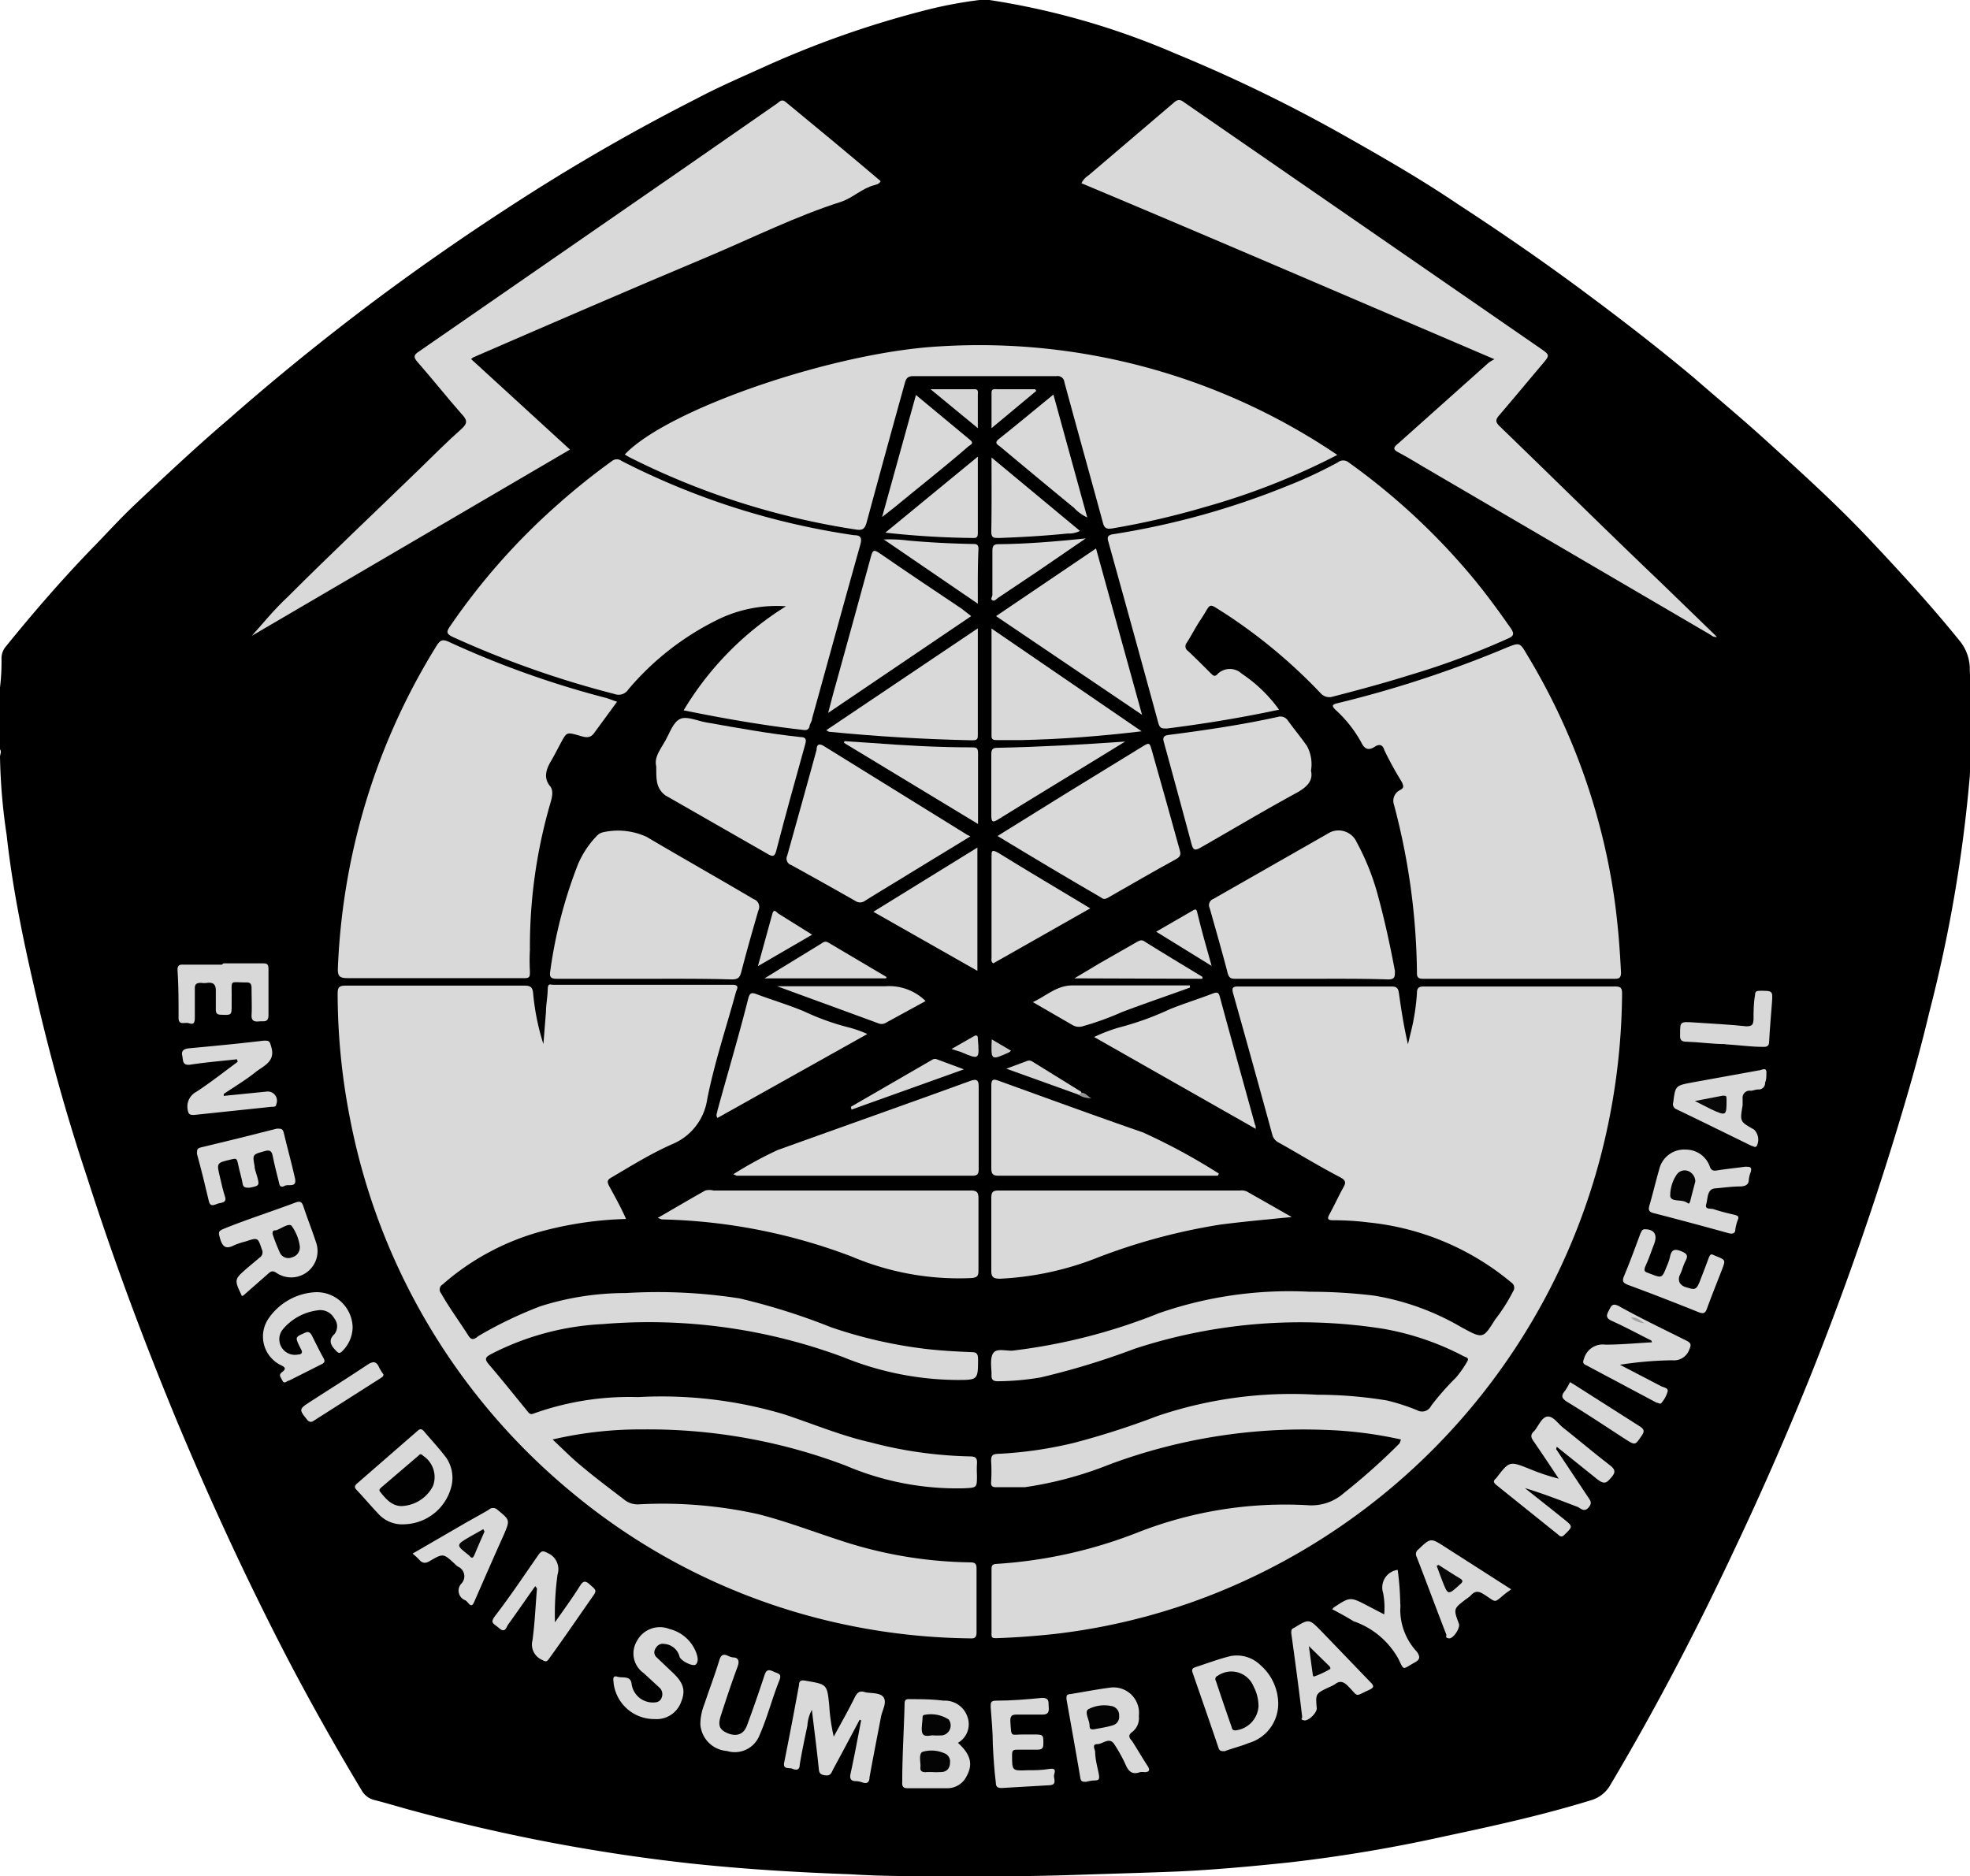 <svg xmlns="http://www.w3.org/2000/svg" viewBox="0 0 92.01 87.63"><defs><style>.cls-1{fill:#d9d9d9;}.cls-2{fill:#d8d8d8;}.cls-3{fill:#d6d6d6;}.cls-4{fill:#d5d5d5;}.cls-5{fill:#d3d3d3;}.cls-6{fill:#ccc;}.cls-7{fill:#959595;}.cls-8{fill:#040404;}.cls-9{fill:#030303;}.cls-10{fill:#a2a2a2;}.cls-11{fill:#010101;}.cls-12{fill:#070707;}.cls-13{fill:#050505;}</style></defs><g id="Layer_2" data-name="Layer 2"><g id="Layer_1-2" data-name="Layer 1"><path d="M0,35V32.11a9.88,9.88,0,0,0,.07-1.33.86.86,0,0,1,.21-.59c1.24-1.53,2.51-3,3.88-4.43.72-.73,1.4-1.49,2.14-2.19,1.45-1.37,2.9-2.73,4.39-4,1.89-1.66,3.82-3.24,5.8-4.76,2.75-2.11,5.6-4.08,8.52-5.93q3.68-2.32,7.56-4.29c1-.53,2.09-1,3.15-1.48A45.55,45.55,0,0,1,43.06.52,20.28,20.28,0,0,1,45.75,0h.46a35.33,35.33,0,0,1,8.66,2.49,70.81,70.81,0,0,1,8,3.89c1.77,1,3.51,2,5.21,3.15,2.15,1.4,4.26,2.86,6.31,4.4,1.61,1.2,3.19,2.43,4.73,3.72,1.15,1,2.27,1.93,3.38,2.94,1.66,1.51,3.31,3,4.87,4.66s2.88,3.1,4.21,4.75A2.1,2.1,0,0,1,92,31.33a45,45,0,0,1,0,4.93A66.82,66.82,0,0,1,90.1,47.32c-.49,2.07-1.09,4.12-1.72,6.16q-1.69,5.46-3.82,10.79-1.64,4.07-3.5,8c-1.78,3.8-3.71,7.51-5.85,11.11a1.53,1.53,0,0,1-.93.72c-2.21.68-4.47,1.18-6.73,1.66A70.22,70.22,0,0,1,60.18,87c-1.72.18-3.45.34-5.18.42-1.49.06-3,.1-4.48.15q-3.27.11-6.54.07c-1.42,0-2.83,0-4.25-.09-2.51-.09-5-.24-7.51-.51A84.45,84.45,0,0,1,19.4,84.61c-.65-.17-1.28-.37-1.92-.53a.93.93,0,0,1-.57-.42c-1-1.66-1.95-3.33-2.85-5s-1.79-3.45-2.63-5.2c-1.12-2.34-2.17-4.7-3.17-7.09C6.71,62.62,5.3,58.85,4.07,55c-1-3-1.81-5.93-2.5-9-.53-2.3-1-4.63-1.26-7A27.56,27.56,0,0,1,0,35.35C0,35.24.08,35.12,0,35Z"/><path class="cls-1" d="M29.24,56.94a16.86,16.86,0,0,0-3.73.52A11.62,11.62,0,0,0,20.67,60a.27.27,0,0,0-.07.41c.39.69.86,1.32,1.29,2,.15.22.28.14.45,0a19.2,19.2,0,0,1,2.89-1.39,13.14,13.14,0,0,1,4-.62,24.83,24.83,0,0,1,5.31.25A30.07,30.07,0,0,1,38.82,62,21.49,21.49,0,0,0,43.16,63c.73.09,1.48.13,2.21.16.24,0,.3.07.31.3,0,1,0,1-1,1A14.32,14.32,0,0,1,39.4,63.4a26,26,0,0,0-11.25-1.55,12.69,12.69,0,0,0-5.21,1.4c-.26.14-.33.22-.11.48.61.71,1.19,1.44,1.78,2.16.08.1.14.21.31.14a13.24,13.24,0,0,1,4.88-.77,20,20,0,0,1,6.84.81c1.35.45,2.67,1,4,1.3a19.69,19.69,0,0,0,4.65.66c.27,0,.36.07.34.34a4.87,4.87,0,0,0,0,.54c0,.59,0,.58-.61.61a13.22,13.22,0,0,1-5.52-1.06,26,26,0,0,0-9.48-1.69,18.06,18.06,0,0,0-4.21.47c.47.44.87.85,1.32,1.22.64.54,1.32,1.05,2,1.57a1,1,0,0,0,.7.24,20.6,20.6,0,0,1,5.59.46c1.33.34,2.6.83,3.9,1.25a20.13,20.13,0,0,0,6,1c.21,0,.29.06.29.28,0,1,0,2,0,3,0,.27-.13.28-.33.27a29.87,29.87,0,0,1-7.75-1.12,29.43,29.43,0,0,1-10.91-5.77A30,30,0,0,1,16.34,52.21a30.39,30.39,0,0,1-.57-5.79c0-.29.06-.38.37-.38H24.5c.28,0,.37.08.4.35a11,11,0,0,0,.48,2.38l.12-1.51c0-.32.07-.64.08-1s.08-.26.28-.26h8.35c.36,0,.2.21.16.35-.45,1.65-1,3.28-1.34,5a2.69,2.69,0,0,1-1.62,2.09c-1,.44-1.9,1-2.85,1.56-.2.11-.21.2-.12.38C28.71,55.88,29,56.39,29.24,56.94Z"/><path class="cls-1" d="M65.43,67.24a19,19,0,0,0-3.62-.45,25.93,25.93,0,0,0-10,1.62,17.34,17.34,0,0,1-3.95,1.06c-.44,0-.89,0-1.33,0-.19,0-.25-.06-.24-.24a7.69,7.69,0,0,0,0-1c0-.28.11-.31.34-.32a19,19,0,0,0,3.52-.51,37.48,37.48,0,0,0,3.89-1.25,19.53,19.53,0,0,1,7.47-1,20,20,0,0,1,3.28.27,9.79,9.79,0,0,1,1.39.45.47.47,0,0,0,.66-.2A12.46,12.46,0,0,1,68,64.35a4.9,4.9,0,0,0,.52-.74c.13-.19-.07-.21-.16-.26a12.81,12.81,0,0,0-3.75-1.28A24.85,24.85,0,0,0,53,63a35.28,35.28,0,0,1-4.39,1.34,12.43,12.43,0,0,1-2,.18c-.23,0-.31-.07-.3-.3s-.09-.74.07-1,.59-.11.91-.13a26.88,26.88,0,0,0,6.84-1.75,18.53,18.53,0,0,1,7.05-1,24.54,24.54,0,0,1,3,.18,11.92,11.92,0,0,1,4.08,1.48c1,.54,1,.55,1.57-.36a8.2,8.2,0,0,0,.84-1.32.29.29,0,0,0-.08-.41A12.34,12.34,0,0,0,63.9,57.1,12.81,12.81,0,0,0,62.27,57c-.31,0-.27-.11-.16-.31.22-.41.41-.82.63-1.22.13-.22.12-.33-.13-.47-1-.52-1.91-1.08-2.87-1.62a.57.57,0,0,1-.32-.39q-.9-3.3-1.83-6.6c-.07-.25,0-.31.23-.31H65c.26,0,.31.11.34.33.11.78.23,1.56.42,2.37.09-.4.2-.79.27-1.19a9.91,9.91,0,0,0,.15-1.22c0-.24.11-.29.33-.29h8.92c.24,0,.33.05.33.32a31.07,31.07,0,0,1-1,7.61A30.22,30.22,0,0,1,58,73.9a29.28,29.28,0,0,1-8.7,2.42c-.92.1-1.83.17-2.75.2-.19,0-.25,0-.24-.23v-3c0-.19.07-.23.25-.24a21.71,21.71,0,0,0,6.51-1.44,18.8,18.8,0,0,1,8-1.3,2.28,2.28,0,0,0,1.7-.57,29.87,29.87,0,0,0,2.59-2.31A1.12,1.12,0,0,0,65.43,67.24Z"/><path class="cls-1" d="M36.71,28.32a6.26,6.26,0,0,0-3.3.68,12.89,12.89,0,0,0-4.06,3.2.54.54,0,0,1-.64.22,45.38,45.38,0,0,1-7.57-2.67c-.31-.15-.29-.25-.11-.51a30.58,30.58,0,0,1,5.06-5.71,31.34,31.34,0,0,1,2.5-2,.36.36,0,0,1,.44,0A34.72,34.72,0,0,0,39.89,25c.31,0,.38.12.29.45-.76,2.7-1.5,5.41-2.25,8.11,0,.12-.1.24-.12.36s-.1.2-.26.18c-1.86-.21-3.71-.53-5.62-.92A14.49,14.49,0,0,1,36.71,28.32Z"/><path class="cls-1" d="M59.74,33.15c-1.78.38-3.5.66-5.24.88-.23,0-.33,0-.4-.26q-1.16-4.25-2.34-8.49c-.06-.2,0-.28.19-.32a36.68,36.68,0,0,0,8.17-2.26,21,21,0,0,0,2.36-1.1.4.4,0,0,1,.51,0A31,31,0,0,1,68.8,27c.62.75,1.19,1.53,1.75,2.33.22.31.12.4-.17.52q-2.23,1-4.56,1.69c-1.18.37-2.37.69-3.57,1a.54.54,0,0,1-.57-.16,24.94,24.94,0,0,0-4.43-3.7c-.9-.56-.63-.54-1.17.26-.23.34-.42.72-.65,1.08a.26.26,0,0,0,.06.39c.36.34.71.69,1.07,1.05.1.1.18.18.33,0A.82.82,0,0,1,58,31.47,6.83,6.83,0,0,1,59.74,33.15Z"/><path class="cls-1" d="M62.46,21.25a32.53,32.53,0,0,1-6.17,2.43,37.45,37.45,0,0,1-4.32,1c-.29.05-.4,0-.47-.31-.59-2.17-1.2-4.35-1.79-6.53a.31.31,0,0,0-.36-.27c-2.24,0-4.47,0-6.71,0-.31,0-.34.19-.4.4q-.89,3.2-1.76,6.42c-.09.33-.2.4-.54.34A35.22,35.22,0,0,1,29.48,21.4a2.91,2.91,0,0,1-.3-.17c2-2.12,9.77-4.78,14.7-5.05A29.82,29.82,0,0,1,62.46,21.25Z"/><path class="cls-1" d="M70.92,45.72h-4.4c-.18,0-.35,0-.34-.26a31.61,31.61,0,0,0-1.07-7.86.56.56,0,0,1,.29-.7c.2-.11.14-.2.08-.36a16.56,16.56,0,0,1-.82-1.49c-.07-.25-.22-.32-.45-.17s-.45.18-.63-.2a5.92,5.92,0,0,0-1.21-1.53c-.17-.17-.17-.24.09-.3a52.28,52.28,0,0,0,7.91-2.6c.62-.25.62-.23.95.33a30.32,30.32,0,0,1,4.05,11.19c.18,1.21.28,2.43.34,3.66,0,.29-.13.29-.34.29Z"/><path class="cls-1" d="M28.82,32.78l-1.07,1.46c-.21.3-.48.18-.73.11-.55-.15-.55-.16-.83.36-.14.26-.27.52-.42.78s-.47.76-.08,1.23c.18.22.09.55,0,.85a24,24,0,0,0-.94,6.8,8.88,8.88,0,0,0,0,1c0,.25,0,.33-.3.32H20.72c-1.5,0-3,0-4.48,0-.38,0-.47-.09-.46-.46A31.15,31.15,0,0,1,16.93,38a30.61,30.61,0,0,1,3.47-7.85c.16-.25.27-.3.56-.17a43.79,43.79,0,0,0,7.38,2.63Z"/><path class="cls-1" d="M26.62,21l-14.86,8.7c.44-.48,1-1.19,1.7-1.84,2-2,4.07-3.95,6.1-5.92.66-.64,1.31-1.3,2-1.91.3-.27.25-.43,0-.69-.7-.8-1.36-1.63-2.06-2.43-.21-.24-.17-.34.08-.5l12.72-8.8,4-2.78c.11-.08.21-.22.39-.07C38.2,6,39.67,7.22,41.13,8.46c-.07.15-.21.16-.3.19-.57.15-1,.59-1.53.77-2.13.68-4.13,1.68-6.19,2.55-3.69,1.55-7.36,3.14-11,4.72l-.11.08Z"/><path class="cls-1" d="M80.19,29.75a.32.32,0,0,1-.27-.08L66.54,21.84c-.41-.24-.81-.49-1.23-.71-.26-.14-.24-.23,0-.42l4.22-3.77a2.11,2.11,0,0,1,.27-.16C63.29,14,56.93,11.25,50.51,8.56a.88.88,0,0,1,.32-.36l4-3.41c.19-.17.31-.14.49,0l7.08,4.89,9.51,6.57c.49.34.49.33.11.78-.67.79-1.33,1.59-2,2.37-.17.2-.18.3,0,.49,2.53,2.44,5,4.89,7.56,7.33Z"/><path class="cls-1" d="M30.13,45.72c-1.37,0-2.74,0-4.1,0-.29,0-.38-.06-.33-.36a21.77,21.77,0,0,1,1.3-5,4.39,4.39,0,0,1,.86-1.3.59.59,0,0,1,.29-.18,3.2,3.2,0,0,1,2.05.21c1.69,1,3.36,1.94,5,2.91a.38.38,0,0,1,.22.53c-.29,1-.55,1.91-.8,2.88-.07.26-.16.34-.44.34C32.86,45.71,31.49,45.72,30.13,45.72Z"/><path class="cls-1" d="M61.28,45.72H57.76c-.24,0-.36,0-.43-.3-.26-1-.55-2-.83-3a.31.31,0,0,1,.17-.43l5.45-3.11a.93.93,0,0,1,1.25.47,11.4,11.4,0,0,1,1,2.53c.31,1.14.56,2.3.78,3.47,0,.28,0,.4-.32.4C63.63,45.71,62.45,45.72,61.28,45.72Z"/><path class="cls-1" d="M30.72,56.89c.78-.45,1.49-.87,2.22-1.28a.78.78,0,0,1,.38,0h12c.3,0,.38.07.38.38,0,1.12,0,2.24,0,3.37,0,.26-.08.32-.34.34a12.8,12.8,0,0,1-5.57-1,26.5,26.5,0,0,0-8.88-1.74Z"/><path class="cls-1" d="M60.33,56.85c-1.12.11-2.22.21-3.32.35a28.16,28.16,0,0,0-5.71,1.53,14.19,14.19,0,0,1-4.59,1c-.31,0-.42-.07-.41-.4,0-1.12,0-2.24,0-3.37,0-.25.05-.35.33-.35h11.3a.56.56,0,0,1,.33.06Z"/><path class="cls-1" d="M45.32,39.07,42.5,40.79c-.71.44-1.42.86-2.12,1.3a.38.38,0,0,1-.42,0c-1-.57-2-1.13-3-1.68a.32.32,0,0,1-.19-.45c.46-1.65.92-3.29,1.37-4.94,0-.2.08-.33.34-.17L45.18,39A1,1,0,0,1,45.32,39.07Z"/><path class="cls-1" d="M46.59,39.05l3.22-2,3.52-2.16c.36-.22.36-.22.48.21.43,1.52.85,3,1.28,4.57.06.2.08.33-.16.46-1.06.58-2.11,1.19-3.16,1.79-.11.06-.21.12-.35,0C49.83,41,48.24,40.05,46.59,39.05Z"/><path class="cls-1" d="M30.65,35.8c-.11-.44.21-.81.43-1.21s.36-.84.67-1,.81.08,1.21.15c1.47.26,2.94.53,4.43.69.25,0,.28.11.22.33-.46,1.65-.92,3.3-1.36,5-.07.25-.16.26-.36.15l-4.82-2.76C30.6,36.79,30.66,36.31,30.65,35.8Z"/><path class="cls-1" d="M34.25,54.85a18.31,18.31,0,0,1,2.07-1.13c3-1.08,6-2.14,9-3.23.34-.12.39,0,.39.29,0,1.28,0,2.56,0,3.83,0,.23-.06.31-.3.31h-11Z"/><path class="cls-1" d="M56.88,54.92H50.61c-1.31,0-2.62,0-3.94,0-.27,0-.37-.05-.37-.35,0-1.28,0-2.55,0-3.83,0-.32.07-.36.36-.25,2.24.81,4.48,1.63,6.73,2.41a28.74,28.74,0,0,1,3.54,1.92Z"/><path class="cls-1" d="M61.23,36c.1.43-.13.72-.61,1-1.53.83-3,1.71-4.54,2.59-.27.15-.35.13-.43-.17Q55,37,54.36,34.67c-.07-.23,0-.31.22-.34,1.71-.22,3.41-.47,5.09-.84a.42.42,0,0,1,.49.18c.29.4.61.78.89,1.19A1.79,1.79,0,0,1,61.23,36Z"/><path class="cls-1" d="M51.19,25.62l2.15,7.77-6.82-4.61Z"/><path class="cls-1" d="M45.36,28.78,38.68,33.3c.13-.49.23-.9.35-1.31.55-2,1.11-4,1.65-6,.08-.29.14-.33.4-.15,1.27.88,2.55,1.73,3.83,2.59Z"/><path class="cls-1" d="M58.65,52.73,51.1,48.44A7.8,7.8,0,0,1,52.25,48a13.86,13.86,0,0,0,2.39-.86c.67-.27,1.35-.48,2-.73.17-.06.27-.09.33.14.54,2,1.1,4,1.65,6C58.65,52.58,58.64,52.62,58.65,52.73Z"/><path class="cls-1" d="M45.67,29.35V32c0,.76,0,1.53,0,2.3,0,.2,0,.29-.28.28q-3.34-.07-6.68-.4s0,0-.12-.07Z"/><path class="cls-1" d="M53.32,34.16c-1.93.23-3.76.37-5.6.41l-1.14,0c-.16,0-.28,0-.27-.21v-5Z"/><path class="cls-1" d="M40.51,48.3l-7,3.92c-.1-.14,0-.25,0-.35.48-1.75,1-3.49,1.44-5.24.07-.25.15-.28.39-.19.74.28,1.5.5,2.23.81a11.59,11.59,0,0,0,2.14.76A5.57,5.57,0,0,1,40.51,48.3Z"/><path class="cls-1" d="M45.65,45.35l-4.86-2.76,4.86-3Z"/><path class="cls-1" d="M50.92,42.43,46.39,45c-.12-.09-.08-.19-.08-.27,0-1.57,0-3.13,0-4.7,0-.28,0-.37.32-.19C48,40.69,49.45,41.54,50.92,42.43Z"/><path class="cls-1" d="M40.15,80.33c-.41.77-.82,1.55-1.24,2.32-.07.14-.11.31-.35.28s-.3-.09-.32-.32c-.09-.9-.21-1.8-.32-2.74a1.73,1.73,0,0,0-.21.74c-.13.61-.26,1.22-.36,1.83,0,.26-.18.25-.34.18s-.46.06-.38-.31c.24-1.2.47-2.4.69-3.61,0-.2.12-.23.31-.19,1,.17,1,.16,1.1,1.15a8.85,8.85,0,0,0,.21,1.46c.36-.66.7-1.26,1-1.87.11-.2.22-.28.45-.21s.72,0,.88.25-.06.59-.12.89c-.18.95-.37,1.9-.54,2.85,0,.21-.11.31-.33.23a1,1,0,0,0-.3-.06c-.24,0-.31-.11-.25-.37.18-.82.33-1.64.49-2.47Z"/><path class="cls-1" d="M72.68,67.69l1.47,2.21c.1.16.24.28.06.5s-.32.12-.5,0c-.81-.31-1.63-.63-2.49-.89l1.26,1,.6.48c.38.31.38.32,0,.69-.11.11-.18.13-.31,0l-2.89-2.32c-.13-.11-.15-.19,0-.31s0,0,0,0c.62-.81.62-.81,1.57-.43a9.71,9.71,0,0,0,1.35.45c-.38-.58-.77-1.16-1.16-1.73-.13-.18-.18-.31,0-.48s.35-.66.63-.69.5.34.75.53c.73.58,1.44,1.18,2.18,1.75.24.19.27.32.06.56s-.31.37-.68.07l-1.87-1.5Z"/><path class="cls-1" d="M39.44,34.62l1.2.08c1.58.12,3.16.21,4.74.21.2,0,.3,0,.3.27,0,1.07,0,2.14,0,3.31L39.42,34.7Z"/><path class="cls-1" d="M52.55,34.64l-1.32.81c-1.53.94-3.07,1.87-4.6,2.82-.24.15-.33.16-.33-.17,0-1,0-1.92,0-2.87,0-.24.07-.3.3-.3C48.58,34.89,50.55,34.78,52.55,34.64Z"/><path class="cls-1" d="M49.2,18.43l1.58,5.74a2,2,0,0,1-.62-.45c-1.16-.95-2.3-1.9-3.45-2.86-.13-.1-.29-.17-.05-.36C47.49,19.84,48.32,19.15,49.2,18.43Z"/><path class="cls-1" d="M42.78,18.45l2.53,2.1c.21.17,0,.23-.08.3-1.15,1-2.32,1.91-3.48,2.87l-.55.43Z"/><path class="cls-1" d="M44.74,81.41c.6.54.71,1,.41,1.55a1,1,0,0,1-.93.57c-.61,0-1.22,0-1.83,0-.25,0-.26-.13-.25-.31,0-1.21.08-2.42.11-3.64,0-.2.09-.22.25-.21.53,0,1,0,1.57.07a1.11,1.11,0,0,1,1.12.77A1,1,0,0,1,44.74,81.41Z"/><path class="cls-1" d="M11.3,60.54c-.37-.78-.37-.77.26-1.32l.56-.47a.3.3,0,0,0,.11-.39c-.19-.56-.18-.56-.76-.37a3.42,3.42,0,0,0-.54.18c-.35.18-.52.1-.64-.28s-.08-.39.23-.52c1.07-.43,2.17-.78,3.26-1.19.21-.08.31-.07.39.17.18.55.4,1.1.58,1.65a1.23,1.23,0,0,1-1.85,1.45c-.18-.12-.27-.05-.39.06l-1.14,1S11.32,60.53,11.3,60.54Z"/><path class="cls-1" d="M78.76,53.7a1.18,1.18,0,0,1,1.09.77c.07.21.17.23.36.2.43-.07.86-.11,1.29-.17.23,0,.35,0,.26.27a1.32,1.32,0,0,0-.08.33c0,.24-.16.31-.39.32-.4,0-.79.06-1.18.09s-.34.48-.42.74.21.19.34.23c.3.1.61.18.92.25s.26.13.19.32a2.49,2.49,0,0,0-.09.37c0,.21-.14.23-.33.18-1.15-.32-2.31-.63-3.47-.93-.23-.05-.28-.15-.21-.37.16-.55.29-1.11.45-1.66A1.2,1.2,0,0,1,78.76,53.7Z"/><path class="cls-1" d="M53.19,80.16a.81.81,0,0,1-.32.75c-.18.14-.15.25,0,.41.25.39.48.79.73,1.17.11.18.1.28-.13.29a.85.85,0,0,0-.23,0c-.32.12-.51,0-.65-.31a6.9,6.9,0,0,0-.55-1c-.23-.35-.53,0-.79,0s-.12.23-.1.35c0,.33.09.66.16,1s0,.34-.24.35a1.86,1.86,0,0,0-.34.06c-.16,0-.24,0-.27-.17-.21-1.23-.43-2.46-.65-3.69,0-.18,0-.22.2-.24.61-.1,1.23-.22,1.85-.3A1.19,1.19,0,0,1,53.19,80.16Z"/><path class="cls-1" d="M11.07,49.48c-.73.08-1.45.14-2.17.25-.4.06-.34-.21-.39-.43s.09-.31.3-.33c1.17-.11,2.34-.22,3.51-.36.23,0,.27,0,.34.26.24.73-.37.92-.75,1.23s-1,.69-1.46,1l0,.09,2-.2a.43.43,0,0,1,.45.6c0,.12-.13.11-.22.11l-3.61.38c-.17,0-.26,0-.3-.22A.78.78,0,0,1,9.17,51c.66-.43,1.29-.93,1.93-1.4Z"/><path class="cls-1" d="M77.13,62.62c-.62-.31-1.23-.64-1.87-.93-.27-.13-.23-.26-.12-.47s.16-.37.47-.21c1,.56,2.11,1.09,3.17,1.62.19.1.22.18.13.38a.76.76,0,0,1-.8.53,17.12,17.12,0,0,0-2.45.21l1.92,1c.12.06.34.08.31.24a1.43,1.43,0,0,1-.28.53c-.06.1-.16,0-.24,0L74.1,63.78c-.16-.07-.19-.13-.12-.31a.91.91,0,0,1,1-.66c.73,0,1.45-.07,2.18-.11Z"/><path class="cls-1" d="M59.7,79.56a1.91,1.91,0,0,1-1.38,1.86c-.36.15-.75.24-1.12.38-.15,0-.23,0-.28-.13-.4-1.18-.81-2.36-1.22-3.54-.05-.15,0-.21.12-.25.55-.18,1.08-.38,1.64-.52a1.58,1.58,0,0,1,1.41.42A2.41,2.41,0,0,1,59.7,79.56Z"/><path class="cls-1" d="M25,74.09c-.42.59-.83,1.19-1.25,1.77-.1.12-.14.45-.43.2s-.45-.24-.18-.6c.7-.91,1.34-1.87,2-2.82.14-.2.22-.22.45-.09a.82.82,0,0,1,.45,1,13.59,13.59,0,0,0-.12,2.23c.4-.57.81-1.13,1.18-1.72.18-.29.31-.17.5,0s.29.23.12.46c-.7,1-1.38,2-2.07,2.95-.1.15-.16.17-.32.07a.78.78,0,0,1-.46-.92c.11-.8.14-1.61.21-2.42Z"/><path class="cls-1" d="M18.91,71.2a1.51,1.51,0,0,1-1.26-.51c-.34-.36-.66-.74-1-1.1-.11-.12-.08-.18,0-.27l2.86-2.49c.12-.11.19-.07.27,0,.35.42.73.82,1.06,1.26a1.66,1.66,0,0,1,.23,1.39A2.33,2.33,0,0,1,18.91,71.2Z"/><path class="cls-1" d="M16.47,62A1.6,1.6,0,0,1,16,63.1c-.12.13-.19.12-.3,0s-.46-.43-.09-.77a.59.59,0,0,0,0-.75.74.74,0,0,0-.79-.37,2.52,2.52,0,0,0-1.63.91.73.73,0,0,0,.74,1.15c.17,0,.22-.11.12-.26l-.05-.1c-.22-.46-.22-.45.26-.66.15-.07.22,0,.29.1.18.36.36.73.56,1.09.11.19,0,.24-.14.31l-1.47.74c-.1,0-.22.19-.31,0s-.2-.26,0-.41.11-.23-.09-.32a1.49,1.49,0,0,1-.53-2.21,2.83,2.83,0,0,1,2.17-1.19A1.68,1.68,0,0,1,16.47,62Z"/><path class="cls-1" d="M41.35,24.88l4.32-3.55v3.54c0,.12,0,.26-.17.26A40.27,40.27,0,0,1,41.35,24.88Z"/><path class="cls-2" d="M46.31,21.37l4.13,3.43a1.11,1.11,0,0,1-.57.12c-1.06.11-2.13.17-3.2.21-.27,0-.38,0-.37-.34C46.32,23.68,46.31,22.58,46.31,21.37Z"/><path class="cls-1" d="M30.58,80.3a1.91,1.91,0,0,1-1.92-1.67c0-.11-.09-.39.17-.31s.62-.07.67.34a1,1,0,0,0,1.1.86.33.33,0,0,0,.31-.24.42.42,0,0,0-.09-.43l-.76-.7a1.12,1.12,0,0,1-.31-1.5,1.21,1.21,0,0,1,1.51-.56,1.8,1.8,0,0,1,1.25,1.09c.07.19.13.41,0,.56s-.73-.18-.77-.35a.79.79,0,0,0-.71-.6.36.36,0,0,0-.39.18.32.32,0,0,0,0,.42l.78.74c.5.47.61.83.4,1.35A1.22,1.22,0,0,1,30.58,80.3Z"/><path class="cls-1" d="M55.58,46.13c-1.07.39-2.14.75-3.19,1.15a13.32,13.32,0,0,1-1.83.66.59.59,0,0,1-.47-.06l-1.85-1.07c.65-.3,1.12-.79,1.88-.78,1.69,0,3.39,0,5.09,0h.36Z"/><path class="cls-1" d="M82.5,50.15c0,.14,0,.28-.06.42a.3.3,0,0,1-.33.32c-.12,0-.23.06-.34.06a.33.33,0,0,0-.38.37c0,.1,0,.2,0,.31-.13.76-.13.76.53,1.13a.66.66,0,0,1,.13.77c-.08.1-.16,0-.23,0-1.17-.57-2.34-1.15-3.51-1.71a.26.26,0,0,1-.16-.33c.1-.78.1-.78.9-.93L82.14,50C82.27,50,82.53,49.8,82.5,50.15Z"/><path class="cls-2" d="M10.44,45c.6,0,1.2,0,1.8,0,.2,0,.3,0,.3.27,0,.71,0,1.42,0,2.14,0,.37-.22.28-.43.3s-.38,0-.36-.31,0-.82,0-1.23c0-.22-.06-.29-.28-.28-.77,0-.64-.15-.65.67,0,.13,0,.26,0,.38,0,.48,0,.48-.49.46-.18,0-.25-.06-.25-.24s0-.59,0-.88-.11-.4-.39-.37a1,1,0,0,1-.3,0c-.22,0-.3.07-.29.28,0,.45,0,.9,0,1.34s-.21.25-.38.25-.39.08-.38-.25c0-.74,0-1.48-.05-2.22,0-.21.08-.26.27-.25h1.8Z"/><path class="cls-1" d="M60.31,76.29c0-.14,0-.2.13-.25.7-.43.7-.43,1.27.15L64,78.57c.21.2.16.27-.08.38-.66.3-.45.33-.94-.17-.21-.22-.39-.3-.64-.1a1.79,1.79,0,0,1-.24.12c-.66.31-.66.31-.6,1,0,.22-.39.6-.59.56s-.09-.09-.09-.15C60.67,78.92,60.49,77.6,60.31,76.29Z"/><path class="cls-1" d="M13.27,55.41c-.21.07-.21-.06-.24-.17-.1-.41-.21-.82-.29-1.23-.05-.25-.13-.31-.38-.24-.57.16-.57.15-.47.7,0,.15.07.3.11.45.13.46.12.47-.35.56-.18,0-.29,0-.32-.2s-.15-.6-.21-.9-.1-.27-.33-.22c-.67.16-.68.15-.52.81.07.31.14.62.24.93s-.21.27-.36.33-.34.16-.4-.14c-.17-.73-.35-1.46-.55-2.19,0-.21,0-.26.21-.31,1.18-.28,2.35-.57,3.52-.87.2,0,.27,0,.32.18.17.72.37,1.43.53,2.15C13.88,55.53,13.4,55.27,13.27,55.41Z"/><path class="cls-1" d="M70.58,74.24l-.25.18c-.59.48-.4.45-1,.07-.27-.18-.44-.19-.65.05a1.66,1.66,0,0,1-.21.16c-.59.45-.59.45-.33,1.15.07.2-.27.71-.47.68s-.1-.11-.12-.18c-.47-1.21-.92-2.43-1.39-3.64a.26.26,0,0,1,.08-.33c.58-.55.58-.55,1.25-.12Z"/><path class="cls-1" d="M19.27,72.57l2.33-1.35c.41-.24.83-.46,1.23-.7a.29.29,0,0,1,.4,0c.58.48.6.47.31,1.15-.45,1-.93,2.1-1.39,3.15-.07.17-.14.23-.28.06a.57.57,0,0,0-.14-.13.48.48,0,0,1-.18-.78.49.49,0,0,0-.16-.79.87.87,0,0,1-.15-.13c-.53-.49-.54-.5-1.17-.13-.17.1-.29.11-.43,0A3.26,3.26,0,0,0,19.27,72.57Z"/><path class="cls-1" d="M46.37,81.49c0-.59-.06-1.18-.1-1.76,0-.2,0-.29.26-.29.71,0,1.43-.06,2.14-.13.37,0,.29.22.31.42s0,.36-.28.36-.82,0-1.22,0c-.24,0-.3.08-.29.32.05.79,0,.6.64.61l.42,0c.48,0,.49,0,.48.46,0,.21-.1.25-.29.25l-.91,0c-.18,0-.27,0-.26.27,0,.72,0,.72.73.69.32,0,.64,0,1-.06s.26.14.23.29.16.45-.2.47l-2.25.13c-.2,0-.27-.06-.27-.26C46.44,82.71,46.4,82.1,46.37,81.49Z"/><path class="cls-1" d="M76.82,57.42c.45,0,.6.26.44.68s-.24.67-.39,1,0,.31.18.39c.58.22.57.23.8-.35A2.23,2.23,0,0,0,78,58.7c.07-.33.21-.38.53-.25s.3.24.18.48-.14.41-.24.6-.1.49.28.6.47.17.65-.3.26-.67.38-1,.15-.24.36-.16c.46.19.46.18.28.65s-.48,1.21-.7,1.82c-.08.22-.18.23-.37.16-1.1-.44-2.2-.87-3.31-1.28-.23-.09-.29-.17-.19-.41.27-.64.51-1.3.77-2C76.66,57.56,76.67,57.42,76.82,57.42Z"/><path class="cls-1" d="M32.71,80.53a2.6,2.6,0,0,1,.19-.93c.23-.69.49-1.37.7-2.06.08-.26.2-.29.41-.19a.81.81,0,0,0,.22.07c.25,0,.32.16.22.43-.28.75-.53,1.51-.78,2.28-.15.46-.07.66.29.82s.74.13.92-.33c.29-.78.56-1.56.82-2.35.07-.22.15-.32.4-.2s.44.09.29.45c-.33.83-.55,1.7-.91,2.52a1.24,1.24,0,0,1-1.53.75A1.34,1.34,0,0,1,32.71,80.53Z"/><path class="cls-1" d="M43.23,46.76l-1.83,1a.39.39,0,0,1-.35.05L36.3,46.07l.45,0h4.59A2.42,2.42,0,0,1,43.23,46.76Z"/><path class="cls-1" d="M45.67,28.2l-4.39-3a6.73,6.73,0,0,1,1.14.05c1,.09,2,.14,3,.16.17,0,.28,0,.28.24C45.66,26.49,45.67,27.3,45.67,28.2Z"/><path class="cls-1" d="M50.71,25.15l-2.22,1.52-1.88,1.26c-.08.05-.15.17-.26.11s0-.16,0-.25c0-.69,0-1.37,0-2.06,0-.21.05-.31.27-.31C47.92,25.41,49.26,25.3,50.71,25.15Z"/><path class="cls-2" d="M50.18,45.7,51.35,45l1.75-1c.13-.07.23-.13.39,0,.88.55,1.78,1.09,2.67,1.63,0,0,0,0,0,.09Z"/><path class="cls-1" d="M62.22,75.17l.07-.08c.77-.51.77-.51,1.61-.07l.75.39a3.62,3.62,0,0,0-.05-1,.83.83,0,0,1,.68-1.08,13.48,13.48,0,0,1,.12,1.56,1.22,1.22,0,0,1,0,.27,2.89,2.89,0,0,0,.78,2c.17.25.13.37-.11.5-.57.31-.48.41-.75-.16a3.81,3.81,0,0,0-2.1-1.77C62.89,75.53,62.57,75.35,62.22,75.17Z"/><path class="cls-2" d="M41.38,45.7H35.71l.78-.48,1.83-1.12c.11-.07.21-.17.37-.07l2.72,1.61Z"/><path class="cls-2" d="M80.58,48.77c-.6,0-1.2-.09-1.8-.11-.25,0-.33-.08-.31-.34,0-.61,0-.6.65-.56.82.06,1.63.09,2.44.18.29,0,.32-.09.34-.31,0-.38,0-.76.07-1.15,0-.17.07-.2.23-.2.6,0,.6,0,.56.56s-.1,1.19-.13,1.79c0,.23-.09.28-.3.27-.58,0-1.17-.09-1.75-.12Z"/><path class="cls-2" d="M73.33,64.56l.23.14,3,1.91c.21.13.28.23.11.46-.3.44-.29.45-.75.16-.91-.59-1.81-1.19-2.73-1.75-.27-.17-.28-.3-.09-.52A4,4,0,0,0,73.33,64.56Z"/><path class="cls-2" d="M17.91,64.2c0,.1-.06.12-.11.16l-3.14,2c-.11.08-.18.07-.28,0-.43-.53-.43-.53.12-.89.88-.57,1.76-1.12,2.63-1.7.29-.2.45-.2.59.13A2.2,2.2,0,0,0,17.91,64.2Z"/><path class="cls-2" d="M56.59,45.12,54,43.52l1.73-1c.15-.09.16,0,.19.11C56.11,43.43,56.34,44.23,56.59,45.12Z"/><path class="cls-2" d="M35.4,45.13l.68-2.47c.06-.2.16-.09.25,0l1.6,1Z"/><path class="cls-2" d="M39.74,51.7l3.82-2.21a.25.25,0,0,1,.22,0l1.24.46-5.25,1.88Z"/><path class="cls-3" d="M45.67,20l-2.21-1.82h2.07c.18,0,.14.15.14.26Z"/><path class="cls-4" d="M48.4,18.26,46.31,20V18.33c0-.18.14-.15.25-.15h1.79Z"/><path class="cls-3" d="M50.34,51.12,47,49.92l.94-.35a.28.28,0,0,1,.25,0L50.5,51C50.5,51.19,50.42,51.15,50.34,51.12Z"/><path class="cls-5" d="M44.44,49l1.05-.6c.13-.08.19,0,.18.11v0c.08,1,.08,1-.79.63Z"/><path class="cls-6" d="M46.32,48.55l.9.53s-.07.07-.1.08C46.28,49.54,46.28,49.54,46.32,48.55Z"/><path class="cls-7" d="M50.34,51.12c.06,0,.13,0,.16-.08.2,0,.31.18.47.26A1.1,1.1,0,0,1,50.34,51.12Z"/><path class="cls-8" d="M43.62,82.78a3,3,0,0,0-.39,0c-.19,0-.26-.07-.24-.24s-.1-.63.1-.71a1.48,1.48,0,0,1,1,.06.41.41,0,0,1,.28.45c0,.21-.11.4-.35.43A4.05,4.05,0,0,1,43.62,82.78Z"/><path class="cls-8" d="M43.56,81.06c-.12,0-.38.09-.47-.08s0-.52,0-.79a.1.1,0,0,1,.06-.08,1.53,1.53,0,0,1,1.16.21.47.47,0,0,1-.29.74A3.35,3.35,0,0,1,43.56,81.06Z"/><path class="cls-9" d="M14,58.2a.48.48,0,0,1-.36.53.43.43,0,0,1-.56-.2,8.66,8.66,0,0,1-.35-.89c0-.09,0-.14.09-.17l.07,0c.25-.08.59-.35.73-.21A2.11,2.11,0,0,1,14,58.2Z"/><path class="cls-9" d="M79.18,55.19c-.07.28-.15.56-.22.85s-.11.15-.22.11h0c-.24-.13-.7,0-.73-.28a1.73,1.73,0,0,1,.3-1,.45.45,0,0,1,.58-.15A.53.53,0,0,1,79.18,55.19Z"/><path class="cls-9" d="M52.27,80.15a.41.41,0,0,1-.29.44c-.29.09-.6.13-.89.19-.13,0-.2,0-.2-.16a0,0,0,0,1,0,0c0-.27-.26-.65-.06-.78a1.61,1.61,0,0,1,1.07-.15A.43.43,0,0,1,52.27,80.15Z"/><path class="cls-10" d="M76.8,61.81a1.08,1.08,0,0,1-.63-.26C76.46,61.51,76.62,61.69,76.8,61.81Z"/><path class="cls-11" d="M58.78,79.7a1.21,1.21,0,0,1-1.09,1.13c-.13,0-.15-.09-.17-.17-.25-.71-.49-1.42-.73-2.14a.16.16,0,0,1,.08-.24,1.12,1.12,0,0,1,1.68.5A2,2,0,0,1,58.78,79.7Z"/><path class="cls-11" d="M18.76,70.35c-.45,0-.73-.32-1-.66-.09-.1,0-.16.06-.22L19.54,68c.06-.06.11-.12.22,0a1.19,1.19,0,0,1,.46,1.42A1.73,1.73,0,0,1,18.76,70.35Z"/><path class="cls-12" d="M79.16,51.43l1.3-.25c.16,0,.18,0,.18.18,0,.76,0,.79-.73.45Z"/><path class="cls-13" d="M61.13,76.89l.93.91s.1.08.07.16a4.26,4.26,0,0,1-.75.35c-.07,0-.06-.07-.07-.12C61.25,77.78,61.2,77.37,61.13,76.89Z"/><path class="cls-12" d="M67.19,73.1c.33.21.66.43,1,.63.14.09.16.15,0,.28-.57.52-.56.52-.84-.2-.08-.22-.17-.44-.25-.67Z"/><path class="cls-12" d="M22.63,71.54c-.16.37-.33.74-.48,1.11-.07.16-.13.14-.25,0-.61-.48-.62-.48.05-.87l.62-.35Z"/></g></g></svg>